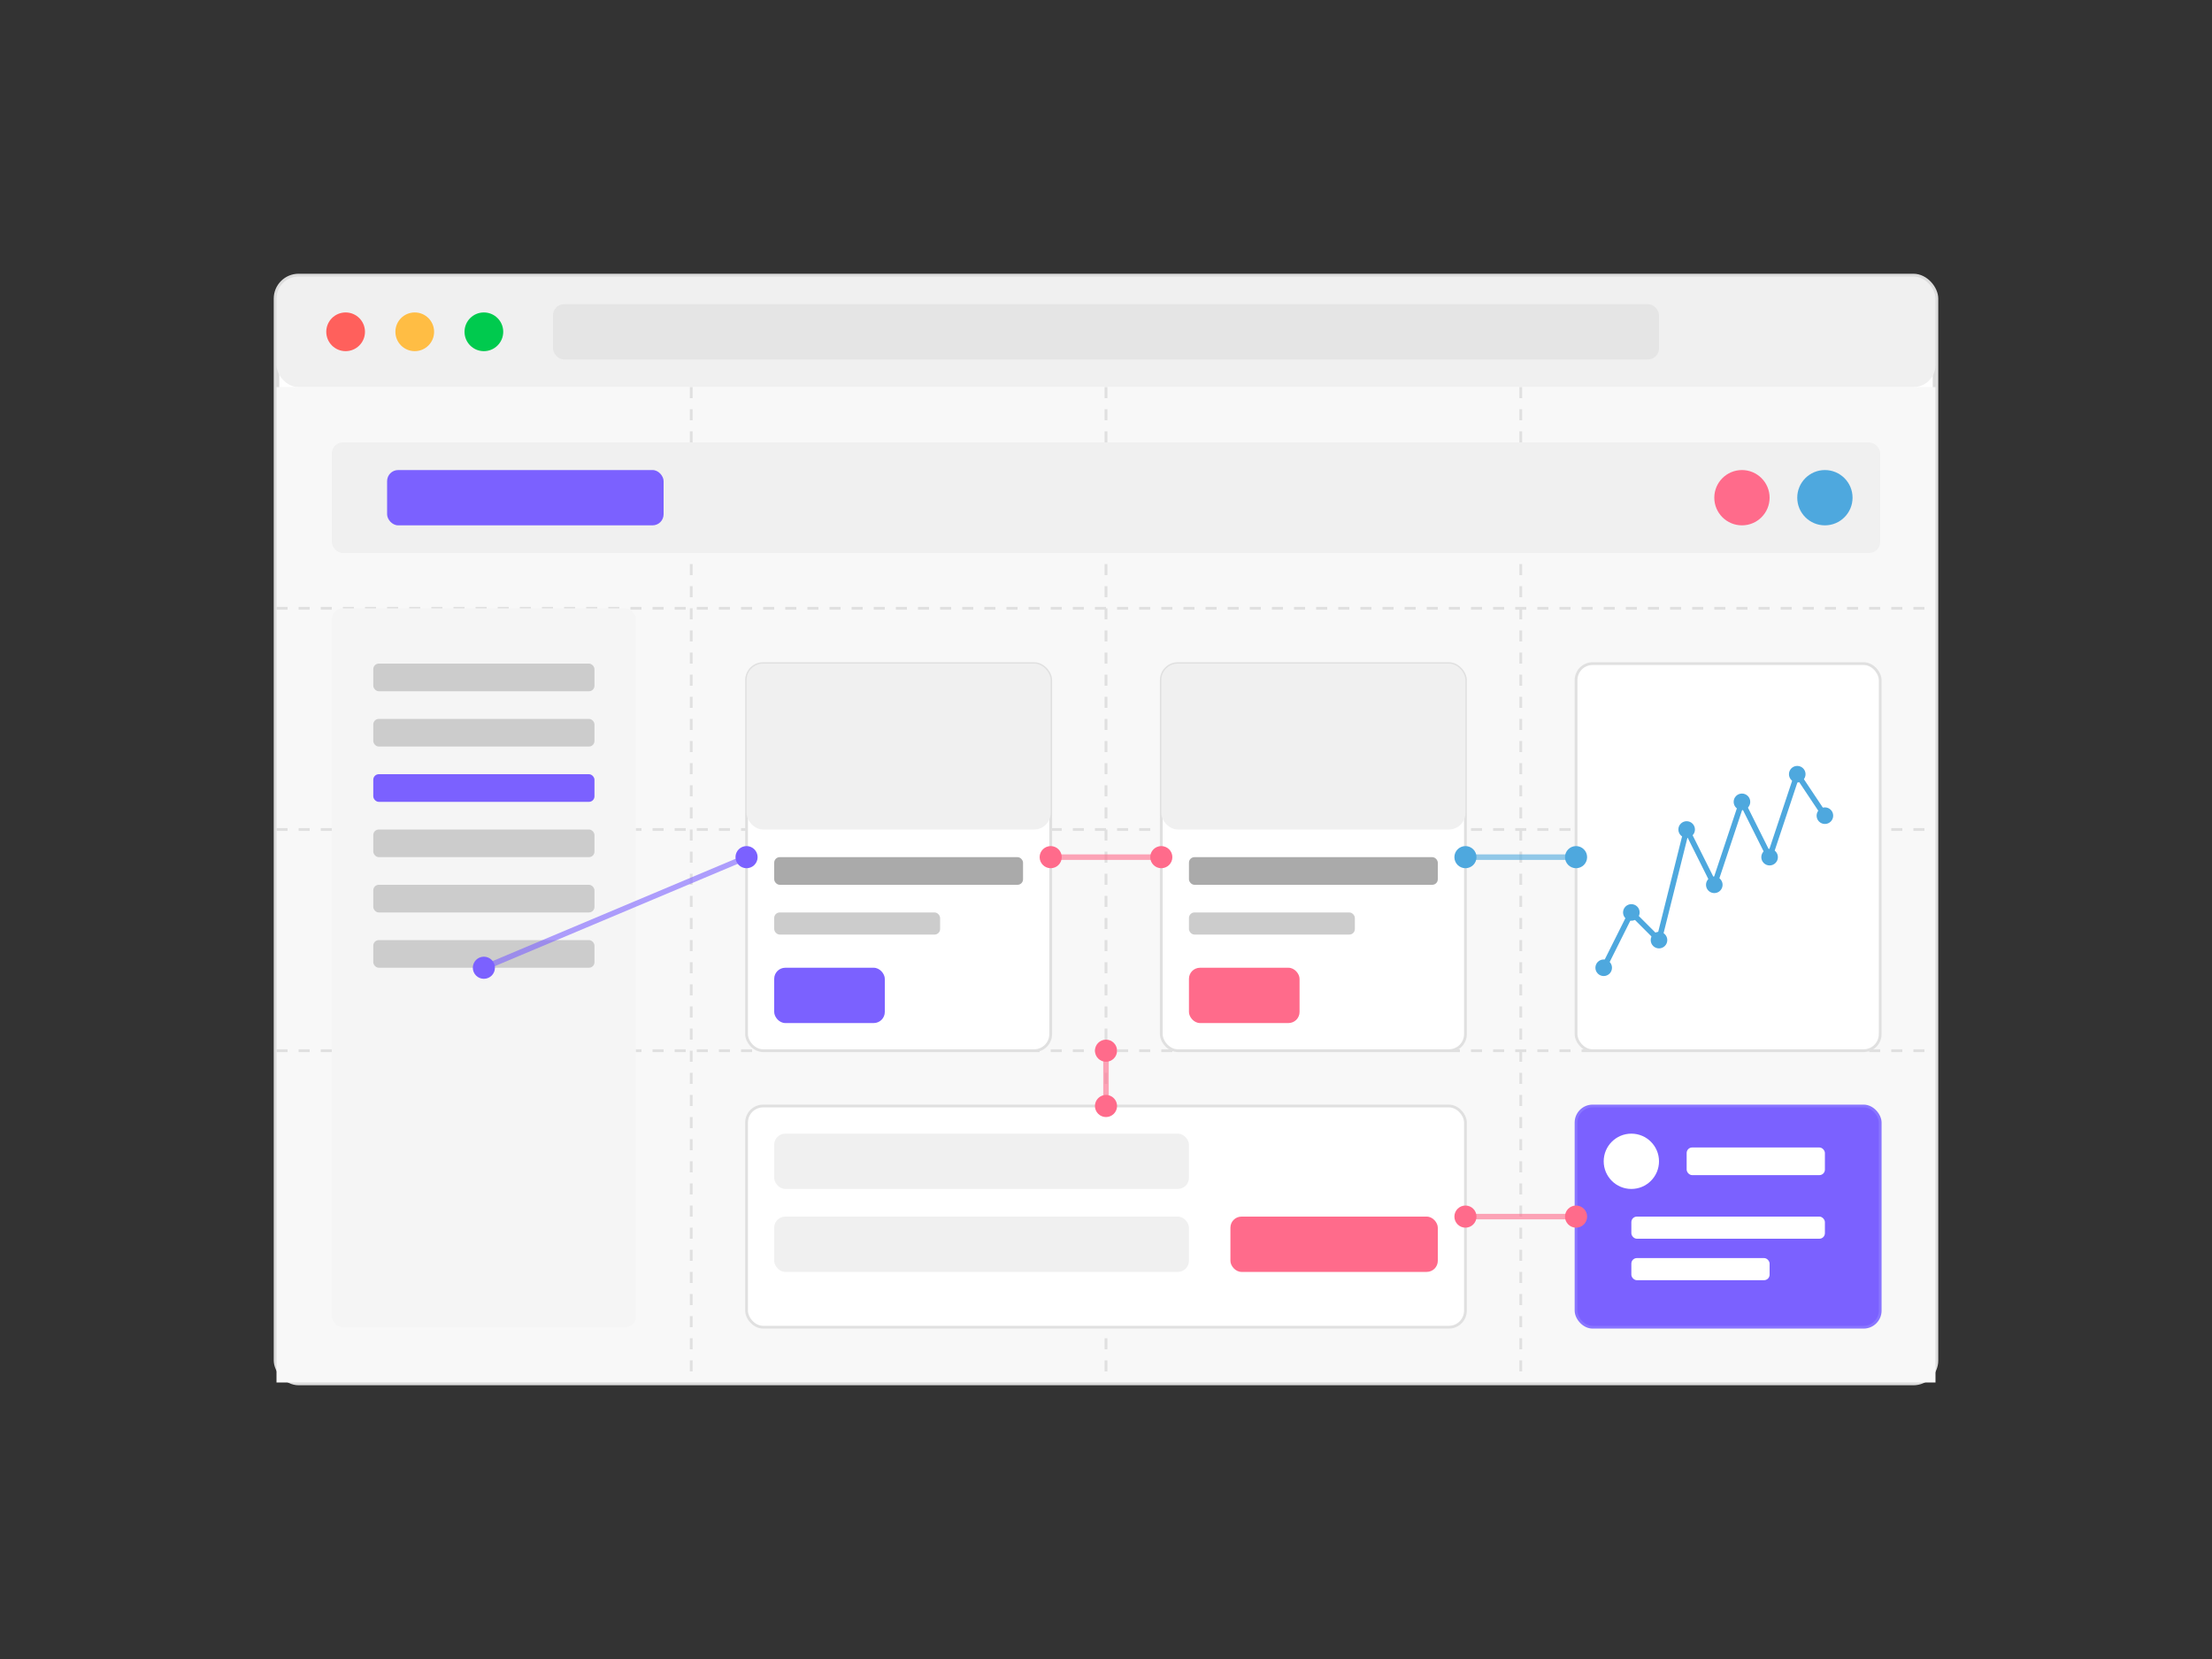 <svg viewBox="0 0 800 600" xmlns="http://www.w3.org/2000/svg">
  <rect x="0" y="0" width="800" height="600" fill="#333333" stroke="none"/>
  <!-- Browser Window -->
  <rect x="100" y="100" width="600" height="400" rx="8" ry="8" fill="#FFFFFF" stroke="#DDD" stroke-width="2" />
  
  <!-- Browser Navigation Bar -->
  <rect x="100" y="100" width="600" height="40" rx="8" ry="8" fill="#F0F0F0" />
  
  <!-- Browser Control Buttons -->
  <circle cx="125" cy="120" r="7" fill="#FF605C" />
  <circle cx="150" cy="120" r="7" fill="#FFBD44" />
  <circle cx="175" cy="120" r="7" fill="#00CA4E" />
  
  <!-- URL Bar -->
  <rect x="200" y="110" width="400" height="20" rx="4" ry="4" fill="#E5E5E5" />
  
  <!-- Browser Content Area -->
  <rect x="100" y="140" width="600" height="360" fill="#F8F8F8" />
  
  <!-- Component Grid System -->
  <line x1="100" y1="220" x2="700" y2="220" stroke="#E0E0E0" stroke-width="1" stroke-dasharray="4,4" />
  <line x1="100" y1="300" x2="700" y2="300" stroke="#E0E0E0" stroke-width="1" stroke-dasharray="4,4" />
  <line x1="100" y1="380" x2="700" y2="380" stroke="#E0E0E0" stroke-width="1" stroke-dasharray="4,4" />
  <line x1="250" y1="140" x2="250" y2="500" stroke="#E0E0E0" stroke-width="1" stroke-dasharray="4,4" />
  <line x1="400" y1="140" x2="400" y2="500" stroke="#E0E0E0" stroke-width="1" stroke-dasharray="4,4" />
  <line x1="550" y1="140" x2="550" y2="500" stroke="#E0E0E0" stroke-width="1" stroke-dasharray="4,4" />
  
  <!-- Header Component -->
  <rect x="120" y="160" width="560" height="40" rx="4" ry="4" fill="#F0F0F0" />
  <rect x="140" y="170" width="100" height="20" rx="4" ry="4" fill="#7B61FF" />
  <circle cx="630" cy="180" r="10" fill="#FF6B8B" />
  <circle cx="660" cy="180" r="10" fill="#4EA8DE" />
  
  <!-- Sidebar Component -->
  <rect x="120" y="220" width="110" height="260" rx="4" ry="4" fill="#F5F5F5" />
  <rect x="135" y="240" width="80" height="10" rx="2" ry="2" fill="#CCCCCC" />
  <rect x="135" y="260" width="80" height="10" rx="2" ry="2" fill="#CCCCCC" />
  <rect x="135" y="280" width="80" height="10" rx="2" ry="2" fill="#7B61FF" />
  <rect x="135" y="300" width="80" height="10" rx="2" ry="2" fill="#CCCCCC" />
  <rect x="135" y="320" width="80" height="10" rx="2" ry="2" fill="#CCCCCC" />
  <rect x="135" y="340" width="80" height="10" rx="2" ry="2" fill="#CCCCCC" />
  
  <!-- Card Component 1 -->
  <rect x="270" y="240" width="110" height="140" rx="6" ry="6" fill="#FFFFFF" stroke="#E0E0E0" stroke-width="1" />
  <rect x="270" y="240" width="110" height="60" rx="6" ry="6" fill="#F0F0F0" />
  <rect x="280" y="310" width="90" height="10" rx="2" ry="2" fill="#AAAAAA" />
  <rect x="280" y="330" width="60" height="8" rx="2" ry="2" fill="#CCCCCC" />
  <rect x="280" y="350" width="40" height="20" rx="4" ry="4" fill="#7B61FF" />
  
  <!-- Card Component 2 -->
  <rect x="420" y="240" width="110" height="140" rx="6" ry="6" fill="#FFFFFF" stroke="#E0E0E0" stroke-width="1" />
  <rect x="420" y="240" width="110" height="60" rx="6" ry="6" fill="#F0F0F0" />
  <rect x="430" y="310" width="90" height="10" rx="2" ry="2" fill="#AAAAAA" />
  <rect x="430" y="330" width="60" height="8" rx="2" ry="2" fill="#CCCCCC" />
  <rect x="430" y="350" width="40" height="20" rx="4" ry="4" fill="#FF6B8B" />
  
  <!-- Chart Component -->
  <rect x="570" y="240" width="110" height="140" rx="6" ry="6" fill="#FFFFFF" stroke="#E0E0E0" stroke-width="1" />
  <polyline points="580,350 590,330 600,340 610,300 620,320 630,290 640,310 650,280 660,295" stroke="#4EA8DE" stroke-width="2" fill="none" />
  <circle cx="580" cy="350" r="3" fill="#4EA8DE" />
  <circle cx="590" cy="330" r="3" fill="#4EA8DE" />
  <circle cx="600" cy="340" r="3" fill="#4EA8DE" />
  <circle cx="610" cy="300" r="3" fill="#4EA8DE" />
  <circle cx="620" cy="320" r="3" fill="#4EA8DE" />
  <circle cx="630" cy="290" r="3" fill="#4EA8DE" />
  <circle cx="640" cy="310" r="3" fill="#4EA8DE" />
  <circle cx="650" cy="280" r="3" fill="#4EA8DE" />
  <circle cx="660" cy="295" r="3" fill="#4EA8DE" />
  
  <!-- Form Component -->
  <rect x="270" y="400" width="260" height="80" rx="6" ry="6" fill="#FFFFFF" stroke="#E0E0E0" stroke-width="1" />
  <rect x="280" y="410" width="150" height="20" rx="4" ry="4" fill="#F0F0F0" />
  <rect x="280" y="440" width="150" height="20" rx="4" ry="4" fill="#F0F0F0" />
  <rect x="445" y="440" width="75" height="20" rx="4" ry="4" fill="#FF6B8B" />
  
  <!-- Floating Component - Notification -->
  <rect x="570" y="400" width="110" height="80" rx="6" ry="6" fill="#7B61FF" stroke="#8975FF" stroke-width="1" />
  <circle cx="590" cy="420" r="10" fill="#FFFFFF" />
  <rect x="610" y="415" width="50" height="10" rx="2" ry="2" fill="#FFFFFF" />
  <rect x="590" y="440" width="70" height="8" rx="2" ry="2" fill="#FFFFFF" />
  <rect x="590" y="455" width="50" height="8" rx="2" ry="2" fill="#FFFFFF" />
  
  <!-- Connecting Lines Between Components -->
  <line x1="175" y1="350" x2="270" y2="310" stroke="#7B61FF" stroke-width="2" stroke-opacity="0.6" />
  <line x1="380" y1="310" x2="420" y2="310" stroke="#FF6B8B" stroke-width="2" stroke-opacity="0.6" />
  <line x1="530" y1="310" x2="570" y2="310" stroke="#4EA8DE" stroke-width="2" stroke-opacity="0.6" />
  <line x1="400" y1="380" x2="400" y2="400" stroke="#FF6B8B" stroke-width="2" stroke-opacity="0.6" />
  <line x1="530" y1="440" x2="570" y2="440" stroke="#FF6B8B" stroke-width="2" stroke-opacity="0.6" />
  
  <!-- Glowing Dots -->
  <circle cx="175" cy="350" r="4" fill="#7B61FF">
    <animate attributeName="opacity" values="0.5;1;0.5" dur="2s" repeatCount="indefinite" />
  </circle>
  <circle cx="270" cy="310" r="4" fill="#7B61FF">
    <animate attributeName="opacity" values="0.5;1;0.5" dur="2s" repeatCount="indefinite" />
  </circle>
  <circle cx="380" cy="310" r="4" fill="#FF6B8B">
    <animate attributeName="opacity" values="0.5;1;0.5" dur="2s" repeatCount="indefinite" />  
  </circle>
  <circle cx="420" cy="310" r="4" fill="#FF6B8B">
    <animate attributeName="opacity" values="0.5;1;0.5" dur="2s" repeatCount="indefinite" />
  </circle>
  <circle cx="530" cy="310" r="4" fill="#4EA8DE">
    <animate attributeName="opacity" values="0.5;1;0.5" dur="2s" repeatCount="indefinite" />
  </circle>
  <circle cx="570" cy="310" r="4" fill="#4EA8DE">
    <animate attributeName="opacity" values="0.5;1;0.5" dur="2s" repeatCount="indefinite" />
  </circle>
  <circle cx="400" cy="380" r="4" fill="#FF6B8B">
    <animate attributeName="opacity" values="0.5;1;0.5" dur="2s" repeatCount="indefinite" />
  </circle>
  <circle cx="400" cy="400" r="4" fill="#FF6B8B">
    <animate attributeName="opacity" values="0.5;1;0.5" dur="2s" repeatCount="indefinite" />
  </circle>
  <circle cx="530" cy="440" r="4" fill="#FF6B8B">
    <animate attributeName="opacity" values="0.5;1;0.5" dur="2s" repeatCount="indefinite" />
  </circle>
  <circle cx="570" cy="440" r="4" fill="#FF6B8B">
    <animate attributeName="opacity" values="0.5;1;0.5" dur="2s" repeatCount="indefinite" />
  </circle>
</svg>